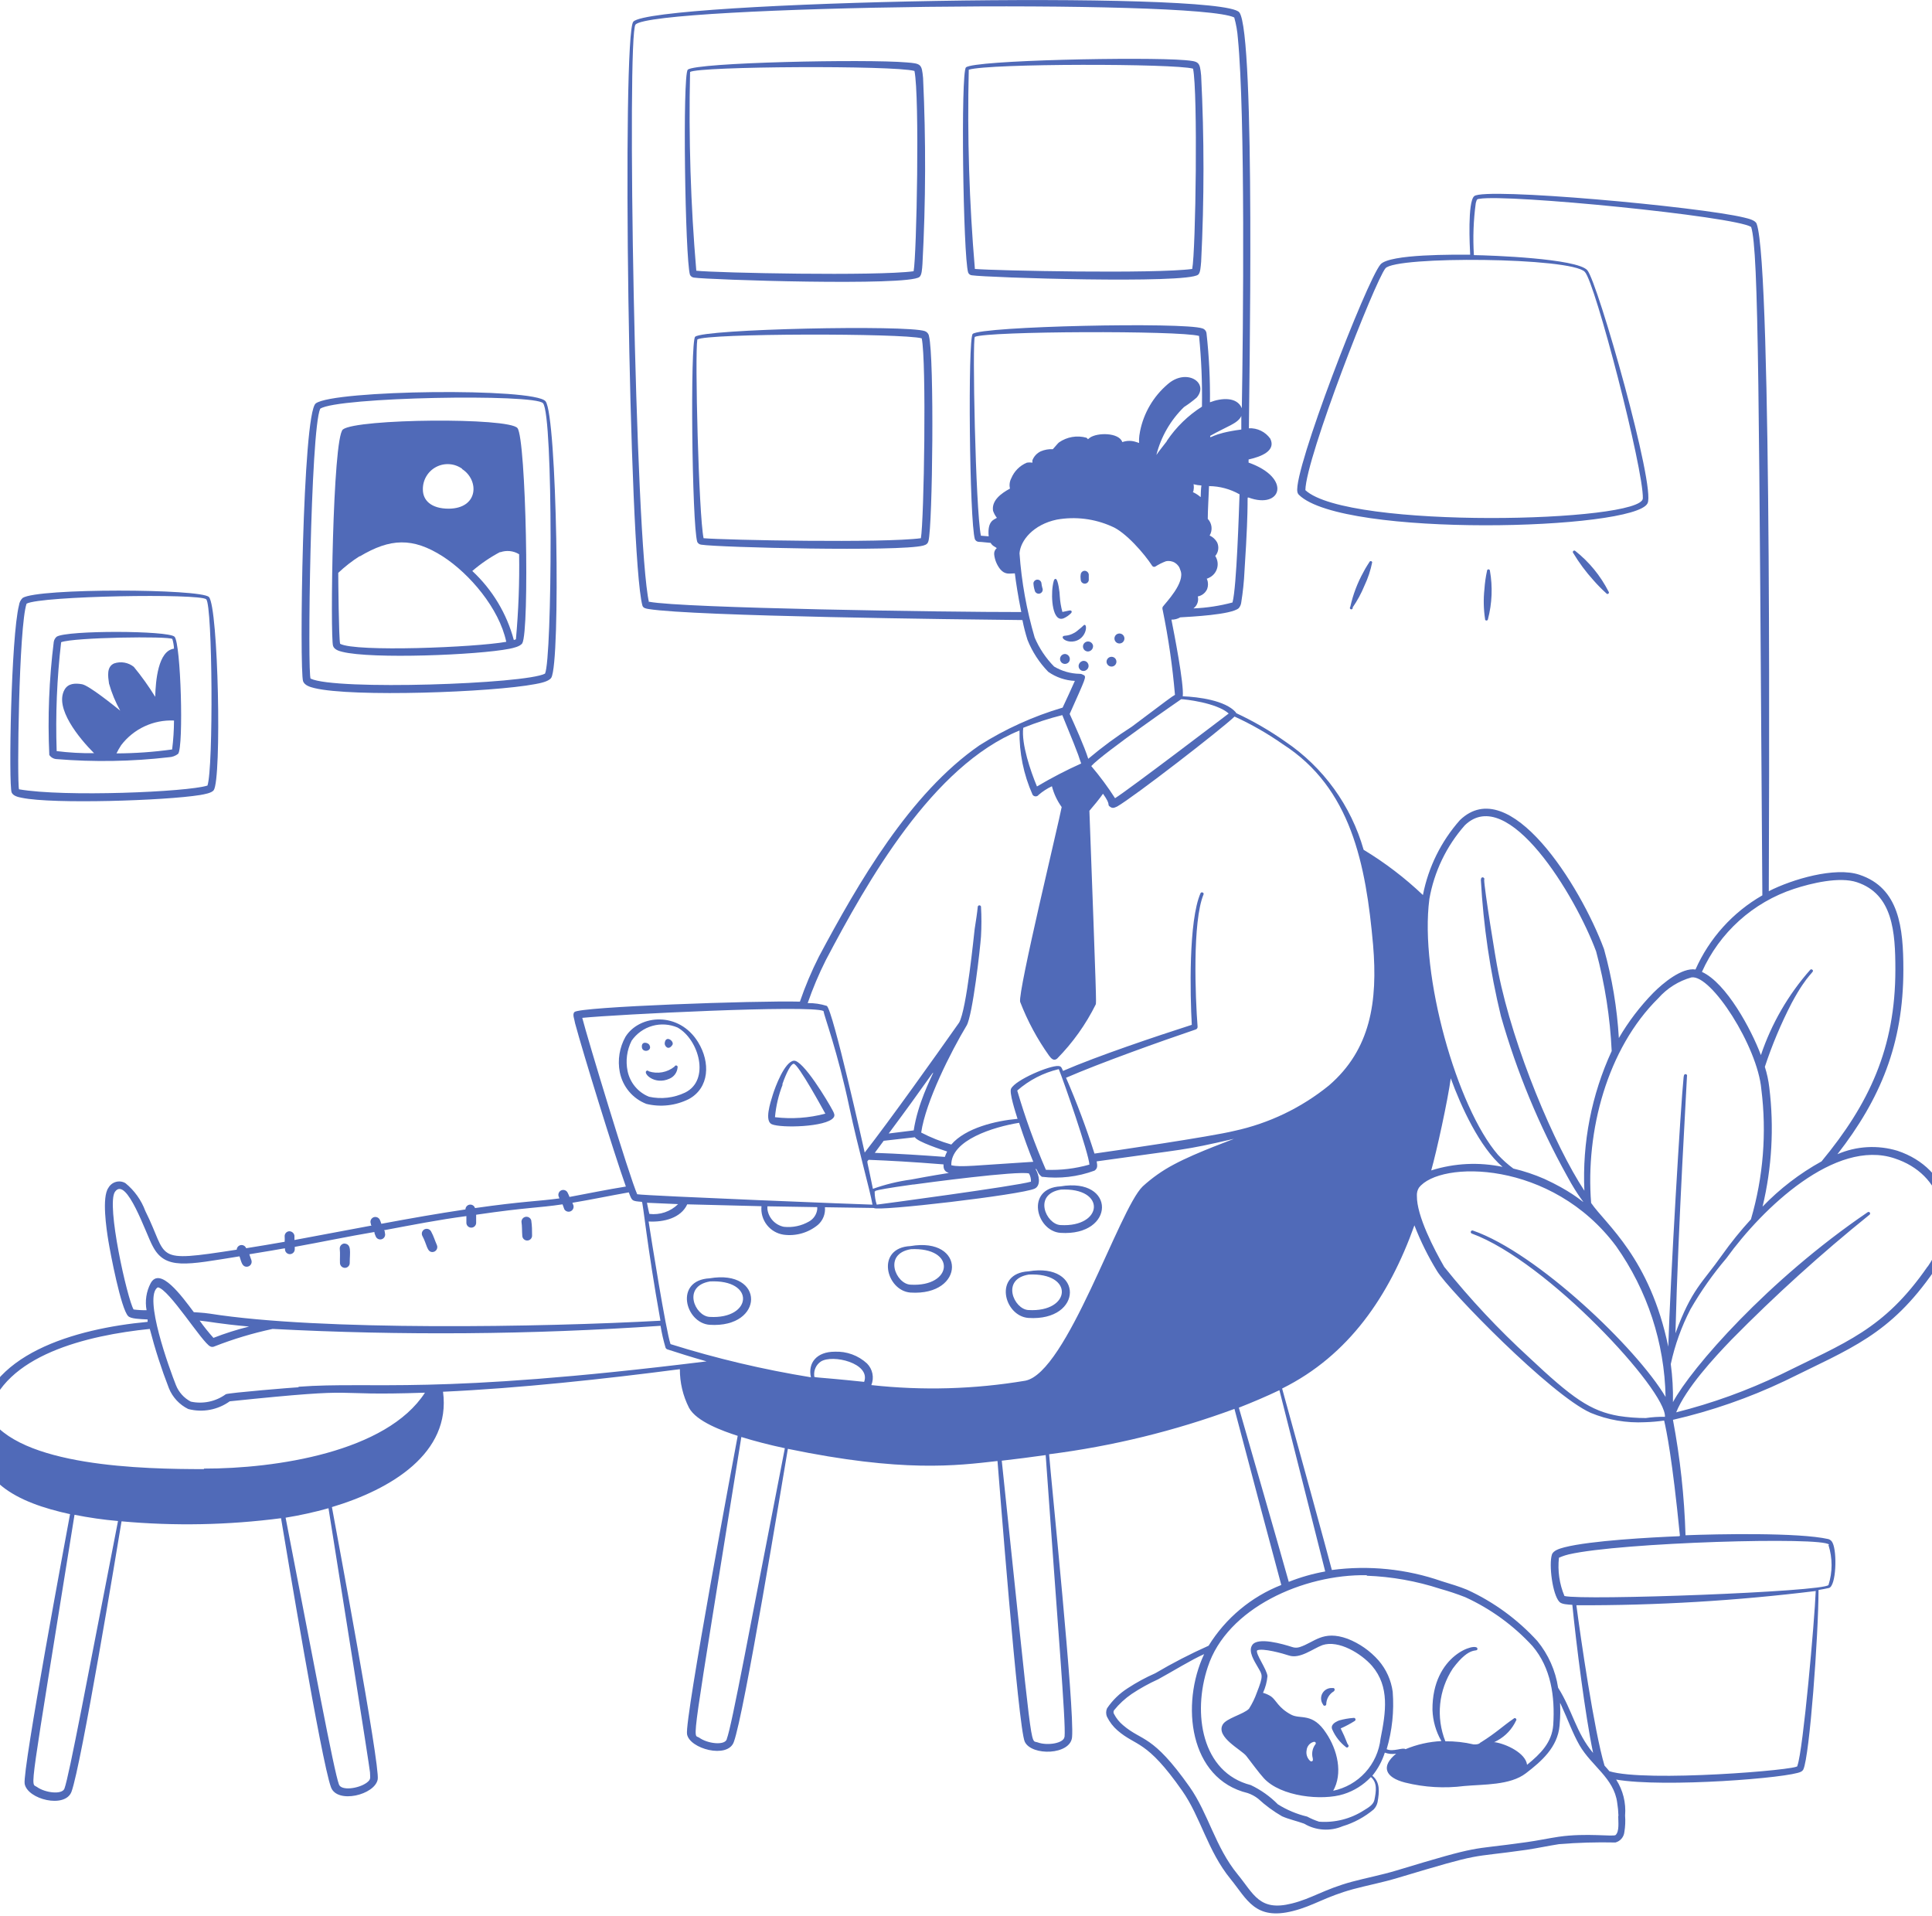 <svg width="353" height="350" viewBox="0 0 353 350" fill="none" xmlns="http://www.w3.org/2000/svg">
<g clip-path="url(#clip0_1_647)">
<path d="M167.993 50.599C168.429 50.238 168.467 49.231 168.543 48.243C169.15 36.916 169.188 25.565 168.657 14.233C168.41 11.706 168.315 11.611 165.621 11.402C158.336 10.775 127.108 11.402 125.666 12.732C124.68 13.682 125.173 47.179 126.065 50.2C126.131 50.34 126.233 50.461 126.359 50.55C126.485 50.64 126.632 50.696 126.786 50.713C129.195 51.112 165.925 52.309 167.993 50.599ZM126.084 13.15C127.696 12.105 163.307 11.915 167.082 12.96C168.05 17.596 167.481 46.685 166.93 49.554C160.233 50.466 130.997 49.858 127.222 49.459C126.192 37.386 125.812 25.265 126.084 13.15ZM169.738 61.41C169.709 61.205 169.624 61.012 169.495 60.852C169.365 60.691 169.193 60.569 168.998 60.498C165.735 59.32 128.493 60.099 127.013 61.524C126.084 62.398 126.425 95.724 127.393 98.992C127.459 99.132 127.561 99.253 127.687 99.342C127.813 99.432 127.96 99.488 128.114 99.505C131.225 100.018 164.312 100.816 168.676 99.676C169.321 99.505 169.53 99.258 169.643 98.84C170.402 95.971 170.725 65.286 169.738 61.41ZM168.258 98.327C161.542 99.239 132.458 98.669 128.55 98.327C127.658 93.862 126.937 64.792 127.412 62.018C129.1 60.878 164.938 60.859 168.41 61.809C169.302 66.027 168.828 95.116 168.258 98.327ZM218.914 50.181C219.331 49.839 219.369 48.813 219.464 47.825C220.033 36.496 220.033 25.145 219.464 13.815C219.217 11.288 219.103 11.212 216.447 10.984C209.143 10.376 177.934 10.984 176.492 12.314C175.506 13.245 175.98 46.761 176.891 49.782C176.946 49.927 177.041 50.052 177.166 50.143C177.29 50.234 177.438 50.287 177.593 50.295C180.211 50.713 216.827 51.891 218.914 50.181ZM177.005 12.732C180.799 11.573 214.607 11.592 217.984 12.542C218.876 16.798 218.477 45.811 217.832 49.136C211.116 50.048 182.013 49.459 178.124 49.136C177.091 37.031 176.717 24.878 177.005 12.732ZM55.375 124.452C55.64 125.193 56.627 125.516 57.443 125.706C64.386 127.397 89.885 126.485 97.758 124.984C98.593 124.832 100.263 124.528 100.718 123.825C102.464 121.013 101.762 75.812 99.675 73.304C97.588 70.796 60.915 71.233 57.689 73.703C55.261 75.584 54.692 122.476 55.375 124.452ZM58.505 74.672C61.579 72.525 97.758 71.898 99.219 73.665C101.117 75.945 100.889 120.386 99.58 123.065C96.032 124.965 61.256 126.162 56.76 123.977C56.153 123.616 56.722 78.567 58.505 74.672ZM9.007 137.923C9.158 138.15 9.361 138.337 9.598 138.469C9.836 138.601 10.101 138.675 10.373 138.683C17.192 139.241 24.048 139.126 30.844 138.341C31.465 138.317 32.062 138.097 32.551 137.714C33.576 136.365 33.045 117.46 31.887 116.32C30.73 115.18 12.213 115.123 10.354 116.32C10.07 116.564 9.882 116.901 9.823 117.27C8.966 124.119 8.693 131.028 9.007 137.923ZM31.451 136.916C28.082 137.386 24.684 137.627 21.282 137.638C21.536 137.121 21.821 136.62 22.136 136.137C23.262 134.661 24.729 133.48 26.411 132.696C28.093 131.912 29.939 131.547 31.793 131.634C31.785 133.4 31.671 135.164 31.451 136.916ZM11.17 117.327C13.447 116.434 30.92 116.187 31.489 116.738C31.661 117.313 31.763 117.906 31.793 118.505C28.89 118.885 28.435 124.376 28.359 127.302C27.182 125.391 25.876 123.563 24.45 121.83C23.951 121.43 23.359 121.163 22.729 121.053C22.098 120.943 21.451 120.995 20.846 121.203C19.461 121.811 19.726 123.521 19.916 124.87C20.403 126.598 21.091 128.262 21.965 129.829C20.827 128.917 16.273 125.231 14.983 125.003C13.693 124.775 12.441 124.851 11.796 125.991C9.899 129.335 14.471 134.883 17.184 137.6C14.902 137.63 12.62 137.504 10.354 137.22C10.128 130.578 10.4 123.928 11.17 117.327Z" fill="#1638A0" fill-opacity="0.75"/>
<path d="M2.125 144.768C2.391 145.395 3.264 145.623 4.022 145.756C9.714 146.934 30.204 146.269 36.559 145.243C37.28 145.11 38.646 144.901 39.045 144.369C40.525 142.355 39.899 110.891 38.172 109.067C36.711 107.547 6.925 107.414 4.136 109.238C3.769 109.592 3.535 110.062 3.472 110.568C2.011 116.306 1.556 143.362 2.125 144.768ZM4.857 110.283C7.475 108.858 36.522 108.383 37.679 109.485C38.836 110.587 39.007 140.322 37.906 143.514C34.245 144.692 11.706 145.642 3.472 144.198C3.093 142.906 3.434 114.349 4.857 110.283ZM291.126 105.989C291.862 106.833 292.647 107.632 293.478 108.383C293.497 108.416 293.523 108.443 293.554 108.465C293.585 108.486 293.62 108.501 293.657 108.508C293.694 108.515 293.732 108.515 293.768 108.505C293.805 108.496 293.839 108.48 293.868 108.458C293.899 108.434 293.922 108.405 293.94 108.372C293.958 108.339 293.969 108.303 293.971 108.265C293.974 108.228 293.968 108.19 293.956 108.154C293.942 108.119 293.922 108.087 293.896 108.06C292.433 105.19 290.368 102.668 287.844 100.669C287.795 100.616 287.729 100.585 287.658 100.581C287.587 100.577 287.517 100.602 287.464 100.65C287.411 100.698 287.38 100.765 287.376 100.837C287.372 100.908 287.397 100.977 287.445 101.03C288.51 102.798 289.742 104.459 291.126 105.989ZM271.869 113.114C272.622 110.229 272.746 107.216 272.23 104.279C272.23 104.209 272.201 104.141 272.152 104.091C272.102 104.041 272.034 104.013 271.964 104.013C271.894 104.013 271.826 104.041 271.776 104.091C271.726 104.141 271.699 104.209 271.699 104.279C271.458 105.38 271.299 106.499 271.224 107.623C271.026 109.438 271.064 111.271 271.338 113.076C271.3 113.437 271.831 113.475 271.869 113.114ZM247.149 110.967C248.003 109.731 248.722 108.406 249.293 107.015C249.942 105.648 250.421 104.206 250.716 102.721C250.707 102.675 250.686 102.632 250.656 102.596C250.625 102.561 250.586 102.533 250.541 102.518C250.497 102.503 250.449 102.499 250.403 102.509C250.357 102.517 250.314 102.538 250.279 102.569C250.089 102.873 249.501 103.747 249.141 104.469C248.024 106.474 247.207 108.631 246.712 110.872C246.678 110.906 246.655 110.948 246.642 110.995C246.631 111.041 246.632 111.09 246.645 111.136C246.658 111.181 246.684 111.223 246.719 111.255C246.754 111.288 246.797 111.31 246.843 111.321C246.89 111.33 246.938 111.328 246.984 111.313C247.029 111.298 247.069 111.27 247.1 111.234C247.132 111.198 247.153 111.155 247.161 111.107C247.17 111.061 247.166 111.012 247.149 110.967ZM129.655 242.029C139.691 242.675 139.824 231.807 129.655 233.536C123.167 233.878 125.159 241.687 129.655 242.029ZM129.655 234.106C138.136 233.669 137.453 241.06 129.655 240.585C126.961 240.452 124.59 234.961 129.731 234.106H129.655ZM166.347 236.139C176.421 236.785 176.516 225.917 166.347 227.646C159.934 227.969 161.87 235.797 166.347 236.139ZM166.347 228.216C174.828 227.779 174.163 235.17 166.347 234.695C163.691 234.562 161.3 229.071 166.423 228.216H166.347ZM187.899 240.775C197.954 241.421 198.068 230.553 187.899 232.263C181.468 232.624 183.403 240.433 187.899 240.775ZM187.899 232.852C196.38 232.415 195.716 239.806 187.899 239.331C185.243 239.198 182.834 233.669 187.975 232.852H187.899ZM193.762 225.233C203.798 225.879 203.95 215.011 193.762 216.74C187.33 217.082 189.284 224.91 193.762 225.233ZM193.762 217.329C202.242 216.892 201.559 224.264 193.762 223.808C191.105 223.656 188.696 218.165 193.837 217.329H193.762ZM118.101 201.673C120.703 202.302 123.445 201.994 125.842 200.799C129.636 198.747 129.807 194.073 127.568 190.425C124.096 184.725 116.868 185.314 114.288 189.399C113.183 191.366 112.813 193.663 113.244 195.878C113.501 197.176 114.08 198.387 114.929 199.401C115.778 200.414 116.869 201.196 118.101 201.673ZM114.667 195.669C114.28 193.789 114.541 191.833 115.407 190.121C116.318 188.813 117.652 187.86 119.184 187.423C120.715 186.987 122.35 187.095 123.812 187.727C127.72 189.931 129.788 197.341 125.178 199.602C123.123 200.586 120.799 200.854 118.576 200.362C117.588 199.963 116.714 199.327 116.032 198.508C115.35 197.689 114.882 196.713 114.667 195.669Z" fill="#1638A0" fill-opacity="0.75"/>
<path d="M118.623 190.859C118.395 190.479 117.181 190.137 117.276 191.296C117.371 192.455 119.344 192.018 118.623 190.859ZM122.854 190.897C123.271 190.232 121.621 188.997 121.45 190.574C121.393 191.087 122.114 192.018 122.854 190.897ZM118.13 195.628C117.428 196.103 119.61 198.288 122.304 197.072C122.718 196.902 123.078 196.62 123.341 196.258C123.606 195.896 123.765 195.468 123.802 195.02C123.814 194.984 123.818 194.946 123.814 194.908C123.81 194.87 123.8 194.834 123.782 194.8C123.764 194.767 123.741 194.737 123.711 194.713C123.682 194.689 123.649 194.671 123.613 194.659C123.577 194.648 123.539 194.644 123.501 194.647C123.463 194.651 123.427 194.662 123.393 194.679C123.359 194.697 123.33 194.721 123.305 194.751C123.282 194.779 123.264 194.813 123.252 194.849C122.603 195.378 121.833 195.735 121.011 195.888C120.189 196.041 119.341 195.984 118.547 195.723C118.501 195.659 118.433 195.614 118.357 195.596C118.28 195.579 118.199 195.59 118.13 195.628ZM141.029 205.394C142.755 206.116 150.932 205.907 152.279 204.197C152.621 203.779 152.393 203.361 152.147 202.886C151.312 201.29 146.664 193.5 144.994 193.785C143.325 194.07 141.655 198.535 141.2 199.998C140.744 201.461 139.644 204.805 141.029 205.394ZM142.926 198.136C143.173 197.395 144.235 194.507 144.994 194.336C145.753 194.165 150.686 203.266 150.8 203.456C147.8 204.249 144.678 204.468 141.598 204.102C141.779 202.057 142.253 200.048 143.002 198.136H142.926ZM190.28 106.518C190.252 106.345 190.163 106.187 190.029 106.072C189.895 105.958 189.725 105.895 189.55 105.895C189.373 105.895 189.204 105.958 189.07 106.072C188.936 106.187 188.847 106.345 188.819 106.518C188.837 106.963 188.914 107.404 189.047 107.829C189.062 107.935 189.1 108.035 189.158 108.124C189.215 108.213 189.292 108.289 189.381 108.346C189.47 108.403 189.571 108.44 189.676 108.456C189.781 108.471 189.889 108.462 189.99 108.432C190.092 108.401 190.185 108.35 190.265 108.28C190.346 108.21 190.409 108.124 190.453 108.027C190.497 107.93 190.519 107.826 190.518 107.719C190.518 107.613 190.496 107.507 190.451 107.411C190.366 107.12 190.308 106.821 190.28 106.518ZM194.34 112.959C194.826 112.743 195.27 112.44 195.649 112.066C195.953 111.781 195.82 111.458 195.384 111.534L194.113 111.8C193.859 110.875 193.701 109.926 193.638 108.969C193.638 108.247 193.316 105.929 192.936 105.777C192.557 105.625 192.462 106.366 192.348 107.012C192.007 109.178 192.291 113.757 194.34 112.959ZM197.471 106.005C197.498 106.179 197.587 106.337 197.721 106.451C197.855 106.565 198.025 106.628 198.201 106.628C198.377 106.628 198.546 106.565 198.68 106.451C198.814 106.337 198.903 106.179 198.932 106.005V104.96C198.908 104.768 198.813 104.59 198.665 104.464C198.518 104.337 198.328 104.27 198.135 104.276C197.94 104.295 197.76 104.39 197.633 104.538C197.506 104.687 197.44 104.879 197.452 105.074C197.376 105.207 197.471 106.005 197.471 106.005ZM198.211 114.156C197.945 114.156 198.211 114.156 196.788 115.277C196.65 115.39 196.504 115.491 196.351 115.581C194.947 116.398 194.302 115.942 194.17 116.36C194.037 116.778 195.156 117.443 196.389 117.139C198.4 116.645 198.723 114.308 198.211 114.156ZM60.853 117.994C61.062 118.64 61.858 118.925 62.523 119.077C67.93 120.445 87.319 119.666 93.087 118.526C93.808 118.374 94.984 118.127 95.42 117.538C96.786 115.277 96.122 80.184 94.548 78.208C92.973 76.232 65.198 76.479 62.655 78.455C60.758 79.975 60.322 116.436 60.853 117.994ZM91.398 100.894C91.964 100.691 92.568 100.618 93.165 100.681C93.763 100.742 94.339 100.939 94.851 101.255C94.932 106.442 94.735 111.63 94.263 116.797L93.884 116.93C92.59 112.093 89.959 107.72 86.294 104.314C87.86 102.967 89.572 101.801 91.398 100.837V100.894ZM84.435 85.694C87.566 87.708 87.471 92.876 82.007 92.933C78.687 92.933 77.264 91.337 77.264 89.437C77.244 88.594 77.459 87.761 77.885 87.034C78.311 86.306 78.932 85.711 79.676 85.317C80.421 84.922 81.261 84.743 82.101 84.8C82.942 84.856 83.75 85.146 84.435 85.637V85.694ZM65.729 101.654C71.288 98.329 75.405 98.139 80.906 101.654C85.82 104.827 91.209 111.154 92.499 117.253C86.807 118.279 64.951 119.153 62.143 117.614C61.897 116.588 61.802 105.834 61.802 104.656C63.009 103.512 64.324 102.487 65.729 101.597V101.654ZM247.291 313.846C246.412 313.913 245.541 314.066 244.692 314.302C243.8 314.644 243.022 315.195 243.459 316.05C244.009 317.273 244.849 318.343 245.906 319.166C246.172 319.451 246.589 319.033 246.324 318.748C246.058 318.463 246.02 317.874 244.958 315.765C245.86 315.374 246.729 314.91 247.557 314.378C247.611 314.335 247.649 314.274 247.664 314.207C247.679 314.138 247.67 314.067 247.639 314.004C247.608 313.942 247.556 313.892 247.493 313.864C247.43 313.835 247.359 313.828 247.291 313.846ZM243.44 308.393C243.077 308.361 242.714 308.434 242.393 308.602C242.07 308.772 241.804 309.029 241.624 309.345C241.444 309.662 241.359 310.023 241.378 310.387C241.397 310.749 241.52 311.1 241.732 311.395C241.748 311.461 241.786 311.519 241.841 311.56C241.894 311.602 241.959 311.623 242.026 311.623C242.094 311.623 242.159 311.602 242.212 311.56C242.265 311.519 242.303 311.461 242.32 311.395C242.321 310.912 242.449 310.437 242.688 310.018C242.927 309.598 243.271 309.248 243.686 309.001C243.971 308.792 243.914 308.298 243.44 308.393ZM194.625 119.476C194.427 119.47 194.232 119.529 194.07 119.644C193.909 119.758 193.788 119.922 193.728 120.111C193.669 120.3 193.672 120.504 193.737 120.692C193.803 120.879 193.929 121.039 194.094 121.148C194.291 121.274 194.53 121.319 194.76 121.272C194.989 121.226 195.192 121.093 195.327 120.901C195.412 120.767 195.461 120.612 195.469 120.453C195.478 120.293 195.445 120.135 195.374 119.991C195.304 119.849 195.198 119.726 195.067 119.636C194.936 119.546 194.783 119.491 194.625 119.476ZM197.964 120.73C197.725 120.753 197.503 120.863 197.339 121.037C197.175 121.212 197.08 121.44 197.072 121.68C197.07 121.857 197.121 122.031 197.217 122.179C197.314 122.327 197.453 122.443 197.615 122.513C197.777 122.582 197.957 122.601 198.131 122.568C198.305 122.535 198.464 122.451 198.59 122.326C198.73 122.202 198.829 122.039 198.873 121.856C198.917 121.674 198.904 121.483 198.836 121.308C198.767 121.134 198.647 120.985 198.49 120.882C198.335 120.778 198.151 120.726 197.964 120.73ZM197.907 117.861C197.869 117.996 197.862 118.139 197.888 118.277C197.915 118.415 197.972 118.545 198.056 118.658C198.14 118.77 198.25 118.861 198.376 118.924C198.501 118.986 198.639 119.02 198.78 119.02C198.913 119.016 199.045 118.983 199.166 118.925C199.287 118.868 199.394 118.785 199.482 118.683C199.57 118.582 199.634 118.463 199.674 118.335C199.713 118.206 199.725 118.07 199.709 117.937C199.668 117.734 199.559 117.55 199.401 117.416C199.243 117.281 199.044 117.203 198.838 117.195C198.631 117.186 198.426 117.247 198.258 117.367C198.089 117.488 197.966 117.662 197.907 117.861ZM203.067 121.775C203.264 121.781 203.456 121.721 203.615 121.606C203.774 121.491 203.891 121.327 203.947 121.138C204.004 120.95 203.996 120.749 203.926 120.564C203.856 120.381 203.728 120.225 203.561 120.122C203.424 120.039 203.268 119.992 203.107 119.989C202.947 119.986 202.789 120.024 202.648 120.101C202.508 120.178 202.39 120.291 202.308 120.428C202.224 120.565 202.179 120.722 202.176 120.882C202.18 121.118 202.276 121.342 202.442 121.509C202.608 121.675 202.832 121.771 203.067 121.775ZM204.718 117.538C204.845 117.512 204.965 117.46 205.07 117.384C205.174 117.308 205.262 117.21 205.326 117.097C205.391 116.985 205.429 116.859 205.442 116.73C205.454 116.601 205.439 116.471 205.396 116.348C205.355 116.226 205.286 116.113 205.197 116.018C205.109 115.924 205.001 115.85 204.88 115.801C204.761 115.752 204.632 115.729 204.502 115.733C204.373 115.738 204.246 115.771 204.13 115.828C203.932 115.927 203.776 116.094 203.693 116.3C203.609 116.504 203.602 116.733 203.675 116.942C203.747 117.151 203.892 117.327 204.084 117.437C204.276 117.547 204.501 117.583 204.718 117.538Z" fill="#1638A0" fill-opacity="0.75"/>
<path d="M346.687 210.235C343.072 209.143 339.188 209.365 335.721 210.862C343.556 200.792 347.768 190.722 347.768 177.156C347.768 169.461 347.009 162.222 339.743 159.809C335.265 158.308 327.43 160.645 323.18 162.811C323.18 154.755 323.844 48.564 320.961 40.888C320.733 40.223 319.443 39.938 318.684 39.748C310.507 37.753 271.254 34.181 269.357 35.834C268.124 36.898 268.541 44.935 268.617 46.531C266.056 46.531 253.857 46.36 252.225 48.317C249.702 51.3 236.27 85.994 237.047 89.851C237.084 90.069 237.191 90.269 237.351 90.421C245.395 98.268 298.593 96.843 301.021 91.96C302.596 89.11 291.914 51.509 290.017 49.362C288.12 47.215 272.316 46.645 269.3 46.607C269.101 43.437 269.215 40.255 269.641 37.107C269.831 36.309 269.964 36.385 270.267 36.328C275.352 35.397 316.844 39.501 319.955 41.458C321.359 45.79 321.378 73.435 322.004 163.571C316.595 166.669 312.315 171.416 309.786 177.118C307.282 176.738 303.867 179.588 302.083 181.374C299.652 183.86 297.537 186.636 295.785 189.639C295.459 184.143 294.55 178.697 293.072 173.394C288.765 161.785 275.788 141.094 266.739 149.834C263.307 153.708 260.975 158.432 259.985 163.514C256.683 160.375 253.05 157.604 249.152 155.249C246.856 147.171 241.782 140.165 234.828 135.47C232.001 133.481 229.004 131.745 225.873 130.283C225.848 130.223 225.816 130.166 225.778 130.112C223.881 127.965 219.005 127.319 216.102 127.205C216.368 125.02 214.49 115.52 214.034 113.202C214.6 113.213 215.158 113.068 215.647 112.784C217.544 112.67 224.981 112.309 226.328 111.112C226.576 110.829 226.734 110.479 226.784 110.105C227.099 108.149 227.302 106.176 227.391 104.196C228.32 90.155 227.694 90.896 228.131 90.896C234.126 93.119 236.099 87.324 228.131 84.512V83.942C230.464 83.429 233.177 82.346 232.096 80.142C231.657 79.522 231.067 79.023 230.384 78.691C229.701 78.359 228.945 78.204 228.188 78.242C228.188 73.416 229.459 5.871 226.423 2.242C223.027 -1.805 119.269 0.19 115.721 3.952C113.578 6.118 114.906 101.536 117.372 110.618C117.505 111.093 118.017 111.188 118.51 111.264C126.725 112.594 175.426 113.164 186.81 113.278C187.051 114.505 187.361 115.716 187.739 116.907C188.61 119.082 189.899 121.064 191.534 122.74C192.963 123.741 194.648 124.315 196.39 124.393C195.821 125.685 194.721 128.079 194.152 129.276C188.8 130.855 183.692 133.17 178.974 136.154C166.225 144.951 156.796 161.329 149.624 174.762C148.282 177.422 147.122 180.172 146.153 182.989C138.26 182.78 105.818 183.92 104.964 184.889C104.528 185.307 104.964 186.181 105.078 186.96C106.558 192.451 112.079 210.349 114.355 216.771C110.922 217.322 107.488 218.025 104.054 218.671C103.962 218.418 103.854 218.17 103.731 217.93C103.684 217.82 103.615 217.72 103.529 217.638C103.442 217.554 103.34 217.49 103.228 217.447C103.116 217.404 102.997 217.385 102.877 217.39C102.758 217.394 102.64 217.423 102.531 217.473C102.423 217.525 102.326 217.597 102.247 217.686C102.167 217.776 102.105 217.881 102.067 217.994C102.028 218.108 102.013 218.228 102.022 218.347C102.031 218.467 102.064 218.584 102.119 218.69C102.156 218.77 102.187 218.853 102.213 218.937C98.153 219.488 95.744 219.431 86.789 220.704C86.728 220.5 86.595 220.324 86.416 220.209C86.236 220.095 86.022 220.048 85.811 220.077C85.6 220.108 85.406 220.212 85.266 220.372C85.125 220.532 85.046 220.738 85.044 220.951C79.845 221.73 75.197 222.547 69.676 223.573C69.601 223.334 69.513 223.099 69.411 222.87C69.315 222.654 69.138 222.483 68.919 222.394C68.699 222.305 68.454 222.306 68.234 222.395C68.126 222.441 68.027 222.508 67.944 222.592C67.861 222.676 67.796 222.775 67.752 222.885C67.707 222.995 67.686 223.112 67.687 223.23C67.689 223.348 67.713 223.465 67.76 223.573C67.76 223.687 67.76 223.782 67.893 223.896C63.188 224.77 58.407 225.682 53.797 226.537V225.739C53.76 225.508 53.638 225.299 53.456 225.151C53.274 225.003 53.044 224.929 52.81 224.941C52.693 224.953 52.579 224.988 52.475 225.044C52.371 225.1 52.28 225.177 52.206 225.268C52.132 225.36 52.077 225.466 52.044 225.58C52.011 225.693 52 225.812 52.013 225.929C52.032 226.239 52.032 226.55 52.013 226.86C49.68 227.278 47.327 227.658 44.975 228.038C44.903 227.846 44.768 227.683 44.591 227.58C44.414 227.475 44.206 227.435 44.003 227.467C43.8 227.498 43.614 227.599 43.477 227.751C43.339 227.904 43.259 228.099 43.248 228.304C27.653 230.717 30.916 229.938 26.553 221.236C25.814 219.244 24.556 217.486 22.91 216.144C22.65 215.993 22.361 215.896 22.063 215.858C21.764 215.82 21.461 215.843 21.171 215.925C20.881 216.007 20.61 216.145 20.375 216.333C20.139 216.521 19.943 216.753 19.799 217.018C18.585 218.728 19.438 224.485 19.799 226.689C20.159 228.893 22.095 239.115 23.422 240.445C23.916 240.939 25.528 240.977 26.97 241.053V241.49C13.804 242.725 -2.892 247.38 -4.068 260.642C-4.941 270.579 3.104 274.512 12.798 276.621C12.191 279.946 4.071 323.361 4.507 325.888C5.039 328.757 11.906 330.429 13.064 327.332C14.847 322.487 21.355 283.119 22.208 277.932C31.913 278.815 41.686 278.623 51.349 277.362C52.222 282.53 58.691 321.67 60.475 326.515C61.613 329.593 68.5 327.921 69.012 325.071C69.468 322.544 61.423 279.585 60.646 275.329C71.441 272.099 82.444 265.487 80.946 254.258C94.757 253.631 110.561 251.921 124.221 250.135C124.208 252.585 124.781 255.001 125.89 257.184C127.237 259.711 132.075 261.44 134.788 262.314C134.295 264.955 125.056 314.146 125.53 316.825C126.004 319.504 132.929 321.347 134.067 318.269C135.965 313.234 142.87 270.997 143.952 264.689C164.973 269.04 174.724 267.767 182.256 266.912C182.446 269.173 186.051 315.913 187.246 318.212C188.498 320.834 195.575 320.644 195.878 317.376C196.352 312.113 192.084 270.826 191.685 265.677C203.25 264.206 214.61 261.427 225.55 257.393C227.827 266.076 233.613 287.793 234.107 289.56C228.599 291.725 223.941 295.619 220.826 300.656C217.484 302.148 214.227 303.829 211.075 305.691C209.333 306.457 207.658 307.366 206.066 308.408C204.562 309.362 203.27 310.617 202.272 312.094C202.162 312.34 202.105 312.605 202.105 312.873C202.105 313.142 202.162 313.407 202.272 313.652C202.734 314.594 203.379 315.434 204.169 316.122C207.641 319.143 209.405 317.718 216.007 327.161C219.384 331.968 220.618 338.105 224.848 343.292C227.827 346.94 229.307 350.892 236.232 349.125C240.026 348.175 242.113 346.522 247.292 345.116C249.929 344.413 252.642 343.9 255.28 343.102C271.633 338.2 267.782 339.53 278.976 337.934C280.873 337.649 282.903 337.212 284.857 336.908C288.283 336.628 291.722 336.527 295.159 336.604C295.591 336.491 295.979 336.248 296.27 335.909C296.562 335.57 296.743 335.149 296.79 334.704C296.956 333.706 297.001 332.692 296.923 331.683C297.118 329.372 296.544 327.061 295.291 325.109C304.057 326.629 327.145 324.805 329.081 323.665C329.26 323.573 329.406 323.427 329.498 323.247C330.636 320.796 332.249 298.87 332.268 290.472C332.903 290.371 333.536 290.25 334.165 290.111C335.493 289.788 335.683 283.575 334.848 281.884C334.78 281.719 334.676 281.571 334.545 281.449C334.415 281.328 334.259 281.237 334.089 281.181C328.663 279.946 313.808 280.25 307.965 280.478C307.751 273.399 306.984 266.347 305.669 259.388C312.703 257.77 319.541 255.394 326.064 252.301C338.225 246.278 345.283 243.903 353.422 232.142C359.246 223.782 356.305 213.427 346.687 210.235ZM289.562 49.666C291.459 51.566 300.319 85.766 300.167 91.048C300.053 95.418 246.268 96.748 238.508 89.547C238.603 83.6 251.257 51.3 253.136 49.02C255.014 46.74 287.096 47.006 289.562 49.666ZM327.772 162.393C330.94 161.348 336.119 160.113 339.288 161.177C345.852 163.362 346.307 170.259 346.307 177.156C346.307 191.482 341.488 201.704 332.818 212.173C328.834 214.374 325.202 217.16 322.042 220.438C323.747 213.325 324.164 205.963 323.275 198.702C323.128 197.411 322.855 196.139 322.459 194.902C323.781 190.896 325.417 187.002 327.354 183.255C330.409 177.555 331.642 177.65 331.149 177.175C331.124 177.147 331.093 177.124 331.058 177.109C331.024 177.093 330.987 177.085 330.949 177.085C330.911 177.085 330.874 177.093 330.84 177.109C330.805 177.124 330.775 177.147 330.75 177.175C326.737 181.714 323.673 187.011 321.738 192.755C319.974 188.043 315.421 179.588 310.962 177.555C312.557 173.996 314.875 170.809 317.769 168.199C320.665 165.588 324.071 163.61 327.772 162.393ZM302.994 182.362C304.605 180.539 306.706 179.22 309.046 178.562C312.651 177.992 321.112 191.178 321.814 198.968C322.82 206.944 322.174 215.041 319.917 222.756C318.018 224.829 316.251 227.018 314.624 229.311C311.038 234.403 309.122 235.429 306.124 243.58C306.637 223.402 308.23 197.486 308.23 196.631C308.249 196.588 308.257 196.539 308.253 196.492C308.248 196.444 308.232 196.399 308.207 196.359C308.18 196.32 308.144 196.287 308.101 196.265C308.06 196.243 308.012 196.231 307.965 196.232C307.642 196.232 307.642 196.631 307.604 196.935C307.092 201.78 305.195 233.662 304.815 246.031C301.457 229.824 293.432 223.706 290.719 219.773C289.676 206.682 293.622 191.615 302.994 182.362ZM265.05 196.935C266.947 202.16 270.343 209.589 274.536 213.18C270.209 212.269 265.719 212.492 261.502 213.826C262.47 210.425 264.538 201.02 265.088 196.878L265.05 196.935ZM258.884 218.462C258.85 217.949 258.976 217.438 259.245 216.999C263.039 211.983 283.51 211.85 295.291 227.677C300.991 235.739 304.137 245.332 304.322 255.208C299.067 246.316 280.854 228.874 269.11 224.808C269.074 224.796 269.035 224.79 268.997 224.793C268.959 224.795 268.922 224.805 268.888 224.822C268.853 224.839 268.823 224.862 268.797 224.89C268.771 224.92 268.753 224.953 268.74 224.989C268.728 225.025 268.722 225.063 268.725 225.101C268.727 225.14 268.736 225.177 268.753 225.211C268.771 225.245 268.793 225.277 268.822 225.302C268.851 225.327 268.884 225.347 268.92 225.359C282.751 230.432 304.493 254.03 304.208 258.837C303.034 258.815 301.86 258.891 300.698 259.065C299.054 259.064 297.411 258.937 295.785 258.685C290.586 257.792 287.247 255.398 279.336 247.95C273.768 242.851 268.599 237.33 263.874 231.439C262.072 228.304 258.827 222.129 258.884 218.462ZM261.161 164.255C262.035 159.244 264.282 154.574 267.649 150.765C275.504 143.165 287.854 163.628 291.63 173.812C293.231 179.759 294.185 185.862 294.476 192.014C290.796 199.997 289.085 208.748 289.486 217.531C284.06 209.323 276.509 191.482 273.758 177.631C273.246 175.18 271.178 162.241 271.178 160.74C271.406 160.36 270.609 159.923 270.571 160.74C271.031 169.132 272.257 177.462 274.233 185.63C277.133 195.81 281.194 205.621 286.337 214.871C290.435 222.471 291.25 219.545 282.201 215.384C280.364 214.581 278.46 213.944 276.509 213.484C275.496 212.74 274.555 211.9 273.701 210.976C266.207 202.293 259.34 178.106 261.161 164.274V164.255ZM118.51 223.155C121.299 223.307 124.411 222.528 125.568 220.02L139.133 220.362C139.008 221.587 139.361 222.812 140.117 223.783C140.874 224.753 141.976 225.394 143.193 225.568C144.304 225.715 145.434 225.629 146.511 225.319C147.588 225.008 148.59 224.479 149.454 223.763C149.903 223.366 150.253 222.869 150.474 222.311C150.695 221.752 150.781 221.15 150.725 220.552L159.661 220.685C160.135 221.369 186.677 218.272 189.048 217.151C190.225 216.6 189.883 214.662 189.2 213.56C189.428 213.56 189.314 213.56 189.579 213.997C189.74 214.394 190.01 214.737 190.357 214.985C193.607 215.383 196.905 214.998 199.976 213.864C200.583 213.446 200.507 212.952 200.375 212.173C217.222 209.779 215.818 210.273 225.38 208.069C225.911 207.955 218.739 210.444 214.471 212.743C212.41 213.83 210.497 215.177 208.779 216.752C204.454 220.913 194.93 250.8 187.322 252.244C178.03 253.803 168.569 254.072 159.205 253.042C159.475 252.378 159.543 251.649 159.402 250.946C159.259 250.243 158.914 249.598 158.408 249.09C157.616 248.363 156.69 247.799 155.681 247.431C154.672 247.062 153.6 246.897 152.527 246.943C149.226 246.943 147.575 248.976 148.164 251.617C139.48 250.213 130.908 248.188 122.513 245.556C121.679 243.162 118.947 226.062 118.51 223.155ZM118.207 219.735L123.898 219.982C123.213 220.656 122.384 221.167 121.474 221.476C120.564 221.786 119.597 221.885 118.643 221.768C118.567 221.559 118.416 220.723 118.207 219.735ZM149.321 220.533C149.33 220.66 149.33 220.787 149.321 220.913C149.266 221.379 149.102 221.825 148.841 222.215C148.58 222.604 148.231 222.927 147.822 223.155C146.427 223.96 144.812 224.299 143.212 224.124C142.439 223.965 141.735 223.568 141.197 222.989C140.66 222.411 140.317 221.678 140.214 220.894C140.205 220.723 140.205 220.552 140.214 220.381L149.321 220.533ZM166.946 206.511L162.374 207.081C176.318 188.385 168.407 196.821 166.946 206.511ZM161.463 208.411L167.155 207.765C167.629 208.601 172.182 210.083 173.055 210.368C172.888 210.686 172.748 211.016 172.637 211.356C168.559 211.052 164.271 210.767 159.831 210.615L161.463 208.411ZM199.047 212.762C196.463 213.498 193.78 213.819 191.097 213.712C189.053 209 187.304 204.165 185.861 199.234C188.033 197.329 190.639 195.985 193.45 195.32C194.285 197.315 198.952 210.748 199.047 212.762ZM188.783 212.249C178.12 212.914 175.502 213.294 173.814 212.876C173.7 208.259 181.611 205.865 186.202 205.124C187.113 207.917 188.062 210.463 188.783 212.23V212.249ZM166.87 216.41C169.033 216.106 185.842 213.864 188.005 214.377C188.269 214.832 188.394 215.353 188.365 215.878C185.747 216.676 160.42 220.058 160.192 220.077C159.95 219.341 159.822 218.573 159.812 217.797V217.645C160.761 217.626 157.213 217.74 166.87 216.391V216.41ZM158.731 211.888C162.525 212.04 166.491 212.249 172.391 212.724C172.391 213.237 172.391 213.712 172.922 214.092C173.453 214.472 174.819 213.921 166.434 215.498C164.067 215.819 161.739 216.386 159.49 217.189C158.352 211.432 158.295 212.401 158.731 211.869V211.888ZM157.896 252.453C148.126 251.427 148.79 251.769 148.771 251.351C148.715 250.85 148.796 250.342 149.007 249.884C149.217 249.425 149.549 249.033 149.966 248.748C152.091 247.361 159.11 249.033 157.896 252.434V252.453ZM224.488 130.359C223.976 130.758 206.332 144.191 203.733 145.825C202.418 143.772 200.966 141.812 199.388 139.954C201.513 137.598 215.818 127.737 215.818 127.737C216.425 127.737 222.249 128.364 224.488 130.34V130.359ZM186.961 132.962C189.282 132.023 191.665 131.249 194.095 130.644C197.889 139.859 196.903 137.845 197.548 139.479C194.778 140.727 192.079 142.129 189.466 143.678C188.308 140.923 186.582 135.869 186.961 132.962ZM226.803 76.076V78.47C221.111 79.211 221.111 80.37 221.111 79.629C224.203 77.862 226.195 77.387 226.822 75.962L226.803 76.076ZM219.366 90.82C218.978 90.475 218.544 90.187 218.075 89.965C217.791 89.813 218.075 89.965 218.075 89.528C218.147 89.177 218.147 88.815 218.075 88.464C218.547 88.589 219.03 88.665 219.517 88.692C219.422 89.262 219.403 90.06 219.384 90.744L219.366 90.82ZM213.181 80.617C212.574 81.434 211.853 82.27 211.283 83.125C212.123 79.794 213.87 76.761 216.33 74.366C217.14 73.844 217.913 73.266 218.645 72.637C220.997 69.92 216.747 67.146 213.294 70.243C210.729 72.451 208.972 75.453 208.305 78.774C207.812 81.301 208.551 80.997 207.641 80.769C206.807 80.467 205.894 80.467 205.061 80.769C204.454 78.983 200.469 79.002 199.122 79.971C198.572 80.37 198.952 80.294 198.515 79.971C197.666 79.732 196.775 79.685 195.906 79.833C195.036 79.981 194.211 80.32 193.488 80.826C193.317 80.94 192.71 81.7 192.368 82.061C191.622 82.024 190.876 82.154 190.187 82.441C189.473 82.769 188.915 83.362 188.631 84.094V84.531C188.292 84.47 187.945 84.47 187.606 84.531C186.329 85.065 185.313 86.082 184.78 87.362C184.469 87.945 184.382 88.62 184.533 89.262C182.882 90.155 181.156 91.447 181.44 93.309C181.599 93.777 181.836 94.214 182.142 94.601C181.668 94.943 180.378 95.095 180.644 97.983L179.221 97.869C178.234 92.872 177.627 61.883 178.12 61.541C180.378 60.496 215.457 60.363 219.081 61.37C219.508 65.663 219.685 69.977 219.612 74.29C217.065 75.907 214.881 78.035 213.2 80.541L213.181 80.617ZM225.19 110.067C222.859 110.691 220.467 111.054 218.056 111.15C218.39 110.906 218.645 110.568 218.786 110.179C218.928 109.79 218.951 109.367 218.853 108.965C219.225 108.894 219.574 108.736 219.872 108.5C220.169 108.265 220.405 107.962 220.561 107.616C220.769 107.052 220.769 106.432 220.561 105.868C220.447 105.602 220.333 105.868 220.921 105.545C221.274 105.378 221.587 105.137 221.839 104.839C222.092 104.54 222.277 104.191 222.383 103.815C222.489 103.438 222.513 103.044 222.454 102.657C222.395 102.271 222.254 101.901 222.041 101.574C222.333 101.237 222.52 100.823 222.58 100.38C222.641 99.939 222.572 99.488 222.382 99.085C222.07 98.534 221.592 98.095 221.016 97.831C221.299 97.356 221.418 96.803 221.357 96.254C221.295 95.704 221.055 95.191 220.675 94.791C220.675 93.157 220.826 91.105 220.902 88.806C222.858 88.825 224.778 89.341 226.48 90.307C226.366 93.404 225.949 107.179 225.209 109.991L225.19 110.067ZM118.586 110.067C116.044 99.142 114.488 6.156 116.12 4.484C119.269 1.026 218.474 -0.247 225.512 3.192C225.86 4.434 226.082 5.707 226.176 6.992C227.542 20.957 227.144 60.192 226.897 74.575C226.006 72.466 223.198 72.675 221.073 73.492C221.121 69.291 220.913 65.09 220.447 60.914C220.426 60.706 220.345 60.509 220.214 60.347C220.083 60.184 219.906 60.065 219.707 60.002C216.387 58.805 179.202 59.603 177.722 61.009C176.811 61.902 177.134 95.209 178.12 98.496C178.18 98.636 178.277 98.756 178.401 98.843C178.525 98.931 178.671 98.981 178.822 98.99C179.354 98.99 180.587 99.161 181.004 99.18C181.327 99.769 181.839 99.883 182.123 100.13C181.956 100.269 181.824 100.449 181.741 100.65C181.659 100.852 181.627 101.072 181.649 101.289C181.752 102.276 182.134 103.211 182.75 103.987C183.66 105.07 184.495 104.747 185.425 104.747C185.614 106.324 186.013 108.927 186.601 111.815C173.017 111.834 124.733 111.112 118.605 109.934L118.586 110.067ZM198.022 123.367C197.809 123.191 197.539 123.097 197.263 123.101C195.618 123.071 194.01 122.612 192.596 121.771C191.092 120.243 189.888 118.445 189.048 116.47C187.574 111.455 186.645 106.295 186.278 101.08C186.449 98.724 188.821 95.817 193.108 94.924C196.489 94.329 199.971 94.759 203.107 96.159C205.63 97.166 209.121 101.194 210.525 103.379C210.589 103.47 210.687 103.532 210.796 103.553C210.905 103.574 211.019 103.553 211.113 103.493C211.708 103.109 212.345 102.789 213.01 102.543C213.575 102.41 214.17 102.505 214.667 102.808C215.163 103.11 215.522 103.594 215.666 104.158C216.653 106.4 212.953 110.143 212.441 110.865C212.37 111.055 212.37 111.264 212.441 111.454C213.487 116.568 214.235 121.738 214.679 126.939C214.053 127.3 213.276 127.889 206.806 132.753C204.023 134.532 201.361 136.493 198.838 138.624C198.136 136.382 196.352 132.43 195.442 130.435C198.439 123.709 198.477 123.747 198.041 123.31L198.022 123.367ZM150.877 175.427C158.465 161.025 170.342 139.935 186.278 133.456C186.204 137.499 187.02 141.508 188.669 145.198C188.731 145.289 188.816 145.362 188.913 145.413C189.01 145.463 189.118 145.49 189.229 145.49C189.339 145.49 189.447 145.463 189.543 145.413C189.641 145.362 189.725 145.289 189.788 145.198C190.519 144.573 191.329 144.05 192.198 143.64C192.551 145.007 193.157 146.295 193.981 147.44C193.564 149.834 185.956 181.184 186.392 183.027C187.737 186.518 189.515 189.824 191.685 192.869C192.103 193.439 192.558 193.876 193.146 193.401C196.008 190.497 198.391 187.156 200.204 183.502C200.318 183.103 200.356 183.369 199.047 148.124C199.673 147.402 200.944 145.882 201.532 145.008C203.088 147.193 202.215 146.908 202.765 147.345C203.315 147.782 203.638 147.535 204.112 147.345C207.223 145.559 223.084 133.285 225.569 130.91C228.657 132.322 231.61 134.014 234.391 135.964C246.856 143.944 249.569 157.909 250.878 172.615C251.751 182.951 250.442 191.729 242.815 198.303C237.778 202.392 231.85 205.237 225.512 206.606C221.377 207.632 203.391 210.273 199.976 210.748C198.477 206.047 196.742 201.423 194.778 196.897C200.982 194.199 212.118 190.228 218.455 188.081C218.565 188.051 218.661 187.983 218.727 187.89C218.793 187.795 218.824 187.682 218.815 187.568C218.398 182.248 217.848 168.359 219.897 163.419C220.049 163.077 219.498 162.849 219.347 163.191C217.146 168.226 217.449 181.735 217.753 187.226C211.245 189.316 200.488 192.926 194.228 195.643C193.962 195.073 193.943 194.807 193.412 194.75C191.799 194.617 185.595 197.258 184.742 198.873C184.362 199.576 185.519 203.129 185.918 204.402C181.972 204.744 176.432 206.055 173.814 209.095C171.911 208.554 170.068 207.822 168.312 206.91C169.147 201.21 173.738 192.147 176.622 187.34C177.722 185.44 179.107 173.109 179.24 171.076C179.345 169.26 179.345 167.44 179.24 165.623C179.223 165.558 179.185 165.5 179.132 165.458C179.078 165.417 179.013 165.394 178.946 165.394C178.878 165.394 178.813 165.417 178.76 165.458C178.707 165.5 178.668 165.558 178.652 165.623C178.538 166.801 178.329 168.169 178.082 169.727C177.969 170.582 176.622 184.471 175.237 186.827C170.835 193.078 162.696 204.516 157.991 210.558C157.82 209.798 152.167 184.452 151.066 183.768C149.937 183.41 148.759 183.237 147.575 183.255C148.502 180.576 149.605 177.961 150.877 175.427ZM106.387 185.953C112.325 185.345 148.126 183.54 150.459 184.699C150.573 185.592 153.058 192.147 155.202 202.35C156.815 209.95 158.997 217.55 159.414 220.077C158.427 220.077 118.283 218.481 116.423 218.177C114.982 214.928 107.355 189.753 106.387 185.953ZM24.409 239.229C23.271 237.329 19.363 220.039 21.013 217.721C23.138 214.757 26.705 225.511 27.881 227.62C30.158 232.085 34.104 231.059 43.761 229.52C44.102 230.527 44.216 231.42 45.089 231.42C45.234 231.418 45.378 231.38 45.506 231.31C45.634 231.24 45.744 231.141 45.826 231.02C45.908 230.899 45.959 230.759 45.976 230.615C45.993 230.469 45.975 230.322 45.923 230.185C45.772 229.805 45.658 229.444 45.563 229.14C52.829 227.981 52.051 227.924 52.07 228.228C52.07 228.465 52.164 228.692 52.331 228.86C52.499 229.027 52.725 229.121 52.962 229.121C53.198 229.121 53.425 229.027 53.593 228.86C53.76 228.692 53.854 228.465 53.854 228.228V227.791C58.71 226.917 63.548 225.891 68.405 225.074C68.405 225.34 68.538 225.587 68.633 225.834C68.711 226.059 68.875 226.243 69.088 226.346C69.302 226.449 69.547 226.463 69.771 226.385C69.995 226.308 70.179 226.143 70.282 225.929C70.385 225.716 70.399 225.47 70.321 225.245C70.321 225.074 70.321 224.903 70.169 224.751C75.463 223.763 80.054 222.851 85.214 222.167V223.459C85.224 223.576 85.257 223.69 85.311 223.795C85.365 223.899 85.439 223.992 85.529 224.068C85.619 224.144 85.723 224.201 85.835 224.237C85.947 224.273 86.065 224.286 86.182 224.276C86.299 224.266 86.413 224.234 86.517 224.18C86.622 224.125 86.714 224.051 86.79 223.961C86.866 223.871 86.923 223.767 86.959 223.655C86.995 223.543 87.008 223.424 86.998 223.307V221.92C96.484 220.533 98.21 220.704 102.783 220.02L103.105 220.913C103.215 221.103 103.391 221.247 103.599 221.318C103.807 221.389 104.034 221.382 104.237 221.299C104.44 221.216 104.607 221.062 104.705 220.865C104.804 220.668 104.829 220.442 104.775 220.229C104.703 220.068 104.64 219.903 104.585 219.735C108.019 219.165 111.434 218.443 114.887 217.835C115.494 219.431 115.418 219.412 117.277 219.564C117.486 219.564 118.169 227.335 120.673 241.281C99.349 242.459 58.464 243.181 38.334 239.989C37.12 239.799 35.223 239.723 35.413 239.723C33.231 236.816 29.228 231.287 27.52 234.441C26.729 235.952 26.469 237.686 26.781 239.362C25.988 239.376 25.195 239.331 24.409 239.229ZM45.525 242.345C43.308 242.896 41.128 243.588 38.998 244.416C38.099 243.413 37.256 242.361 36.475 241.262C38.448 241.452 39.681 241.813 45.487 242.345H45.525ZM11.774 326.762C11.356 327.902 8.283 327.56 6.746 326.458C5.551 325.584 5.152 329.555 13.614 276.735C16.241 277.263 18.895 277.644 21.563 277.875C16.005 306.337 12.684 324.235 11.774 326.762ZM67.608 323.912C67.608 324.767 67.855 325.052 66.982 325.698C65.483 326.781 62.372 327.18 61.936 326.021C60.987 323.475 57.288 303.525 52.184 277.267C54.826 276.839 57.442 276.262 60.02 275.538C62.182 289.085 67.475 322.43 67.608 323.817V323.912ZM37.253 268.394C26.401 268.394 3.293 267.995 -2.171 258.552C0.637 247.513 16.061 243.941 27.369 242.782C28.32 246.458 29.485 250.074 30.86 253.612C31.529 255.27 32.786 256.623 34.388 257.412C35.679 257.752 37.028 257.801 38.34 257.558C39.651 257.315 40.893 256.785 41.977 256.006C68.367 253.27 58.331 255.094 77.644 254.429C70.644 265.278 50.363 268.318 37.272 268.299L37.253 268.394ZM54.537 253.441C54.062 253.441 41.712 254.448 41.256 254.714C40.345 255.376 39.304 255.837 38.203 256.07C37.101 256.302 35.963 256.3 34.863 256.063C33.63 255.419 32.667 254.354 32.15 253.061C30.992 250.154 26.136 236.854 28.829 235.182C30.86 235.448 36.931 245.271 38.41 245.974C38.531 246.036 38.664 246.068 38.799 246.068C38.935 246.068 39.068 246.036 39.188 245.974C42.637 244.622 46.19 243.555 49.813 242.782C73.429 244.017 97.099 243.826 120.692 242.212C120.91 243.561 121.215 244.893 121.603 246.202C121.634 246.28 121.683 246.35 121.745 246.406C121.808 246.462 121.883 246.503 121.963 246.525C123.86 247.133 126.194 247.893 129.097 248.71C78.935 254.923 68.196 252.32 54.556 253.346L54.537 253.441ZM132.777 317.775C132.36 318.915 129.267 318.554 127.75 317.452C126.573 316.616 125.985 321.518 135.452 262.523C137.843 263.264 140.537 263.967 143.402 264.575C136.932 297.692 133.745 315.153 132.796 317.68L132.777 317.775ZM194.493 317.3C194.379 318.497 191.325 318.972 189.561 318.307C188.157 317.775 188.84 321.898 183.034 266.855C185.69 266.551 188.365 266.209 191.059 265.829C193.26 297.141 194.759 314.583 194.512 317.262L194.493 317.3ZM226.309 257.184C228.833 256.196 231.337 255.132 233.765 253.973L242.132 287.09C239.854 287.499 237.623 288.135 235.473 288.99C233.101 280.516 228.681 265.297 226.328 257.089L226.309 257.184ZM249.721 287.869C254.287 288.039 258.808 288.844 263.153 290.263C264.695 290.693 266.215 291.2 267.706 291.783C272.357 293.91 276.537 296.947 280 300.713C283.377 304.703 284.136 309.89 283.794 315.153C283.548 318.326 281.499 320.397 279.013 322.411C278.748 320.264 275.219 318.611 273.17 318.288C272.867 318.288 272.829 318.402 273.644 317.946C275.103 317.135 276.271 315.886 276.983 314.374C277.249 314.089 276.813 313.69 276.566 313.975C274.498 315.4 273.398 316.54 270.609 318.288C270.419 318.288 270.457 318.744 269.243 318.687C267.553 318.288 265.819 318.096 264.083 318.117C263.224 315.954 262.901 313.615 263.138 311.299C263.376 308.984 264.169 306.76 265.449 304.817C268.712 300.428 269.945 302.024 269.945 301.207C269.945 299.934 261.635 302.233 261.73 312.379C261.799 314.384 262.36 316.342 263.362 318.079C261.105 318.192 258.884 318.693 256.797 319.561C256.361 319.162 254.54 320.112 253.363 319.561C254.366 316.162 254.739 312.607 254.464 309.073C254.18 306.964 253.29 304.984 251.903 303.373C250.353 301.605 248.401 300.236 246.211 299.383C241.696 297.749 240.159 300.048 237.484 300.903C237.041 301.053 236.561 301.053 236.118 300.903C234.41 300.352 229.8 299.003 228.795 300.542C228.017 301.701 229.155 303.411 229.895 304.703C230.635 305.995 230.882 306.071 229.648 309.206C229.281 310.246 228.797 311.24 228.206 312.17C227.239 313.177 223.995 313.918 223.388 315.096C222.154 317.376 226.84 319.675 227.713 320.796C228.586 321.917 230.104 323.988 230.919 324.862C234.012 328.244 241.582 329.023 245.509 327.769C247.403 327.171 249.115 326.098 250.48 324.653C251.675 325.66 251.447 327.237 251.125 328.814C250.935 329.726 249.967 330.258 249.227 330.714C246.79 332.29 243.905 333.025 241.013 332.804C240.258 332.559 239.529 332.248 238.831 331.873C236.937 331.421 235.13 330.664 233.481 329.631C232.047 328.179 230.371 326.99 228.529 326.116C219.555 323.817 217.848 313.025 220.675 304.551C224.165 293.797 238.148 287.565 249.74 287.774L249.721 287.869ZM243.536 327.256C245.433 323.988 244.352 319.656 242.303 316.616C239.836 312.816 237.636 314.146 235.947 313.272C233.557 312.018 233.196 310.612 232.247 309.928C231.792 309.63 231.292 309.406 230.768 309.263C231.211 308.297 231.487 307.263 231.583 306.204C231.451 304.912 229.364 302.138 229.686 301.511C230.692 301.036 234.429 302.081 235.492 302.442C237.522 303.126 239.855 301.207 241.639 300.542C244.579 299.573 248.696 302.062 250.688 304.342C253.933 308.142 253.212 312.797 252.244 317.642C251.986 319.945 251.006 322.106 249.445 323.816C247.883 325.527 245.822 326.698 243.555 327.161L243.536 327.256ZM239.855 321.366C240.007 321.632 239.647 321.993 239.324 321.651C239.077 321.407 238.894 321.106 238.792 320.776C238.689 320.444 238.67 320.092 238.736 319.751C238.767 319.411 238.897 319.088 239.11 318.821C239.321 318.555 239.608 318.357 239.931 318.25C240.443 318.079 240.5 318.554 240.311 318.706C240.045 319.071 239.868 319.492 239.792 319.938C239.716 320.382 239.744 320.839 239.874 321.271L239.855 321.366ZM295.671 331.816C295.671 332.88 295.899 334.552 295.197 335.236C294.836 335.597 289.865 334.818 284.781 335.559C282.884 335.844 280.854 336.281 278.9 336.547C267.953 338.105 271.311 336.832 254.976 341.772C252.358 342.551 249.683 343.064 247.046 343.767C241.923 345.154 239.704 346.845 236.004 347.757C230.104 349.239 229.079 346.009 226.139 342.437C222.003 337.383 220.807 331.341 217.336 326.42C210.506 316.749 208.722 318.193 205.212 315.191C204.522 314.621 203.954 313.917 203.543 313.12C203.482 313.02 203.451 312.905 203.451 312.788C203.451 312.671 203.482 312.556 203.543 312.455C204.468 311.31 205.554 310.305 206.768 309.472C208.306 308.45 209.923 307.553 211.606 306.793C214.224 305.368 217.734 303.183 220.011 302.195C215.704 311.315 217.241 324.995 227.979 327.579C228.664 327.813 229.305 328.16 229.876 328.605C231.207 329.835 232.671 330.912 234.24 331.816C235.53 332.386 236.991 332.69 238.281 333.165C239.332 333.789 240.515 334.156 241.734 334.238C242.953 334.321 244.174 334.116 245.3 333.64C247.386 333.011 249.322 331.964 250.992 330.562C251.341 330.198 251.584 329.745 251.694 329.251C252.035 327.351 252.187 325.584 250.745 324.406C251.762 323.156 252.535 321.726 253.022 320.188C253.682 320.432 254.395 320.497 255.09 320.378C252.244 322.715 253.079 324.729 256.74 325.66C260.269 326.535 263.929 326.748 267.535 326.287C271.102 325.964 275.902 326.173 278.786 323.969C281.67 321.765 284.591 319.2 284.952 315.267C285.312 311.334 284.743 310.422 285.312 311.657C286.432 314.051 287.304 316.578 288.594 318.839C290.795 322.639 294.893 324.843 295.481 329.327C295.61 330.12 295.686 330.919 295.709 331.721L295.671 331.816ZM328.398 322.639C328.777 323.342 300.736 325.641 294.058 323.589C293.774 323.247 293.489 322.905 293.167 322.563C291.269 316.236 288.784 299.06 288.025 293.265C302.642 293.32 317.248 292.45 331.756 290.662C331.547 296.058 329.46 319.675 328.417 322.544L328.398 322.639ZM334.089 282.283C334.839 284.651 334.839 287.193 334.089 289.56C333.292 290.814 289.201 292.429 285.843 291.574C284.921 289.367 284.575 286.96 284.838 284.582C284.838 284.582 285.711 284.183 286.621 283.974C296.088 281.77 333.179 280.706 334.184 282.188L334.089 282.283ZM306.845 280.649C301.742 280.858 290.624 281.447 285.824 282.682C284.971 282.91 283.775 283.252 283.548 284.031C282.979 285.836 283.643 291.27 284.914 292.638C285.312 293.094 286.451 293.132 287.285 293.189C287.987 300.238 289.619 313.291 291.08 320.245C287.949 316.559 287.285 312.417 284.686 308.332C284.211 305.198 282.9 302.251 280.892 299.801C277.287 295.849 272.925 292.663 268.067 290.434C266.625 289.845 265.126 289.389 263.381 288.857C256.952 286.625 250.091 285.929 243.346 286.824C242.872 284.924 236.706 262.485 234.259 253.669C246.458 247.627 253.857 236.702 258.429 223.858C259.558 226.771 260.948 229.576 262.584 232.237C264.671 235.657 283.32 254.847 290.643 258.115C293.783 259.415 297.173 259.999 300.566 259.825C301.734 259.791 302.899 259.69 304.057 259.521C304.474 261.307 305.536 266.361 306.94 280.554L306.845 280.649ZM352.17 231.42C344.201 242.934 337.125 245.271 325.381 251.104C319.256 254.049 312.848 256.366 306.257 258.02C308.06 253.593 313.163 248.064 316.388 244.72C324.341 236.642 332.755 229.029 341.583 221.92C341.643 221.875 341.684 221.807 341.694 221.732C341.705 221.658 341.686 221.581 341.64 221.521C341.595 221.461 341.527 221.421 341.452 221.41C341.378 221.4 341.302 221.419 341.242 221.464C323.01 233.852 308.989 249.964 305.669 256.158C305.713 253.834 305.58 251.509 305.271 249.204C306.018 245.728 307.224 242.367 308.856 239.21C310.761 235.9 312.965 232.77 315.44 229.862C322.061 220.685 335.341 207.993 346.155 211.622C354.977 214.491 357.482 223.782 352.264 231.325L352.17 231.42Z" fill="#1638A0" fill-opacity="0.75"/>
<path d="M79.002 228.737C79.153 228.736 79.302 228.696 79.434 228.622C79.567 228.547 79.678 228.441 79.76 228.313C79.841 228.185 79.888 228.038 79.898 227.886C79.909 227.735 79.881 227.583 79.818 227.445C79.457 226.647 79.267 225.887 78.755 224.956C78.639 224.75 78.448 224.597 78.221 224.53C77.995 224.462 77.751 224.486 77.541 224.595C77.437 224.651 77.346 224.727 77.271 224.819C77.197 224.91 77.141 225.015 77.108 225.128C77.074 225.241 77.063 225.359 77.076 225.477C77.088 225.594 77.124 225.708 77.181 225.811C78.015 227.35 77.996 228.737 79.002 228.737ZM62.117 230.77C62.131 231.005 62.236 231.225 62.41 231.385C62.583 231.545 62.811 231.63 63.046 231.625C63.163 231.621 63.279 231.592 63.385 231.543C63.491 231.493 63.587 231.423 63.666 231.337C63.745 231.25 63.807 231.149 63.847 231.039C63.887 230.929 63.905 230.811 63.9 230.694C63.9 228.794 64.317 227.274 62.895 227.179C62.656 227.203 62.437 227.321 62.284 227.505C62.131 227.691 62.058 227.928 62.079 228.167C62.174 229.079 62.079 229.782 62.117 230.77ZM95.432 225.811C95.441 225.928 95.474 226.042 95.528 226.147C95.582 226.251 95.656 226.344 95.747 226.42C95.837 226.496 95.94 226.553 96.052 226.589C96.164 226.625 96.282 226.638 96.399 226.628C96.516 226.618 96.631 226.586 96.735 226.532C96.839 226.477 96.931 226.403 97.007 226.313C97.083 226.223 97.14 226.119 97.176 226.007C97.212 225.895 97.225 225.776 97.215 225.659C97.215 224.766 97.215 223.968 97.063 222.942C97.001 222.73 96.862 222.548 96.675 222.43C96.488 222.312 96.264 222.266 96.046 222.301C95.828 222.336 95.63 222.449 95.49 222.619C95.348 222.79 95.273 223.006 95.28 223.227C95.413 224.082 95.356 224.88 95.432 225.811Z" fill="#1638A0" fill-opacity="0.75"/>
</g>
<defs>
<clipPath id="clip0_1_647">
<rect width="353" height="350" fill="white"/>
</clipPath>
</defs>
</svg>
